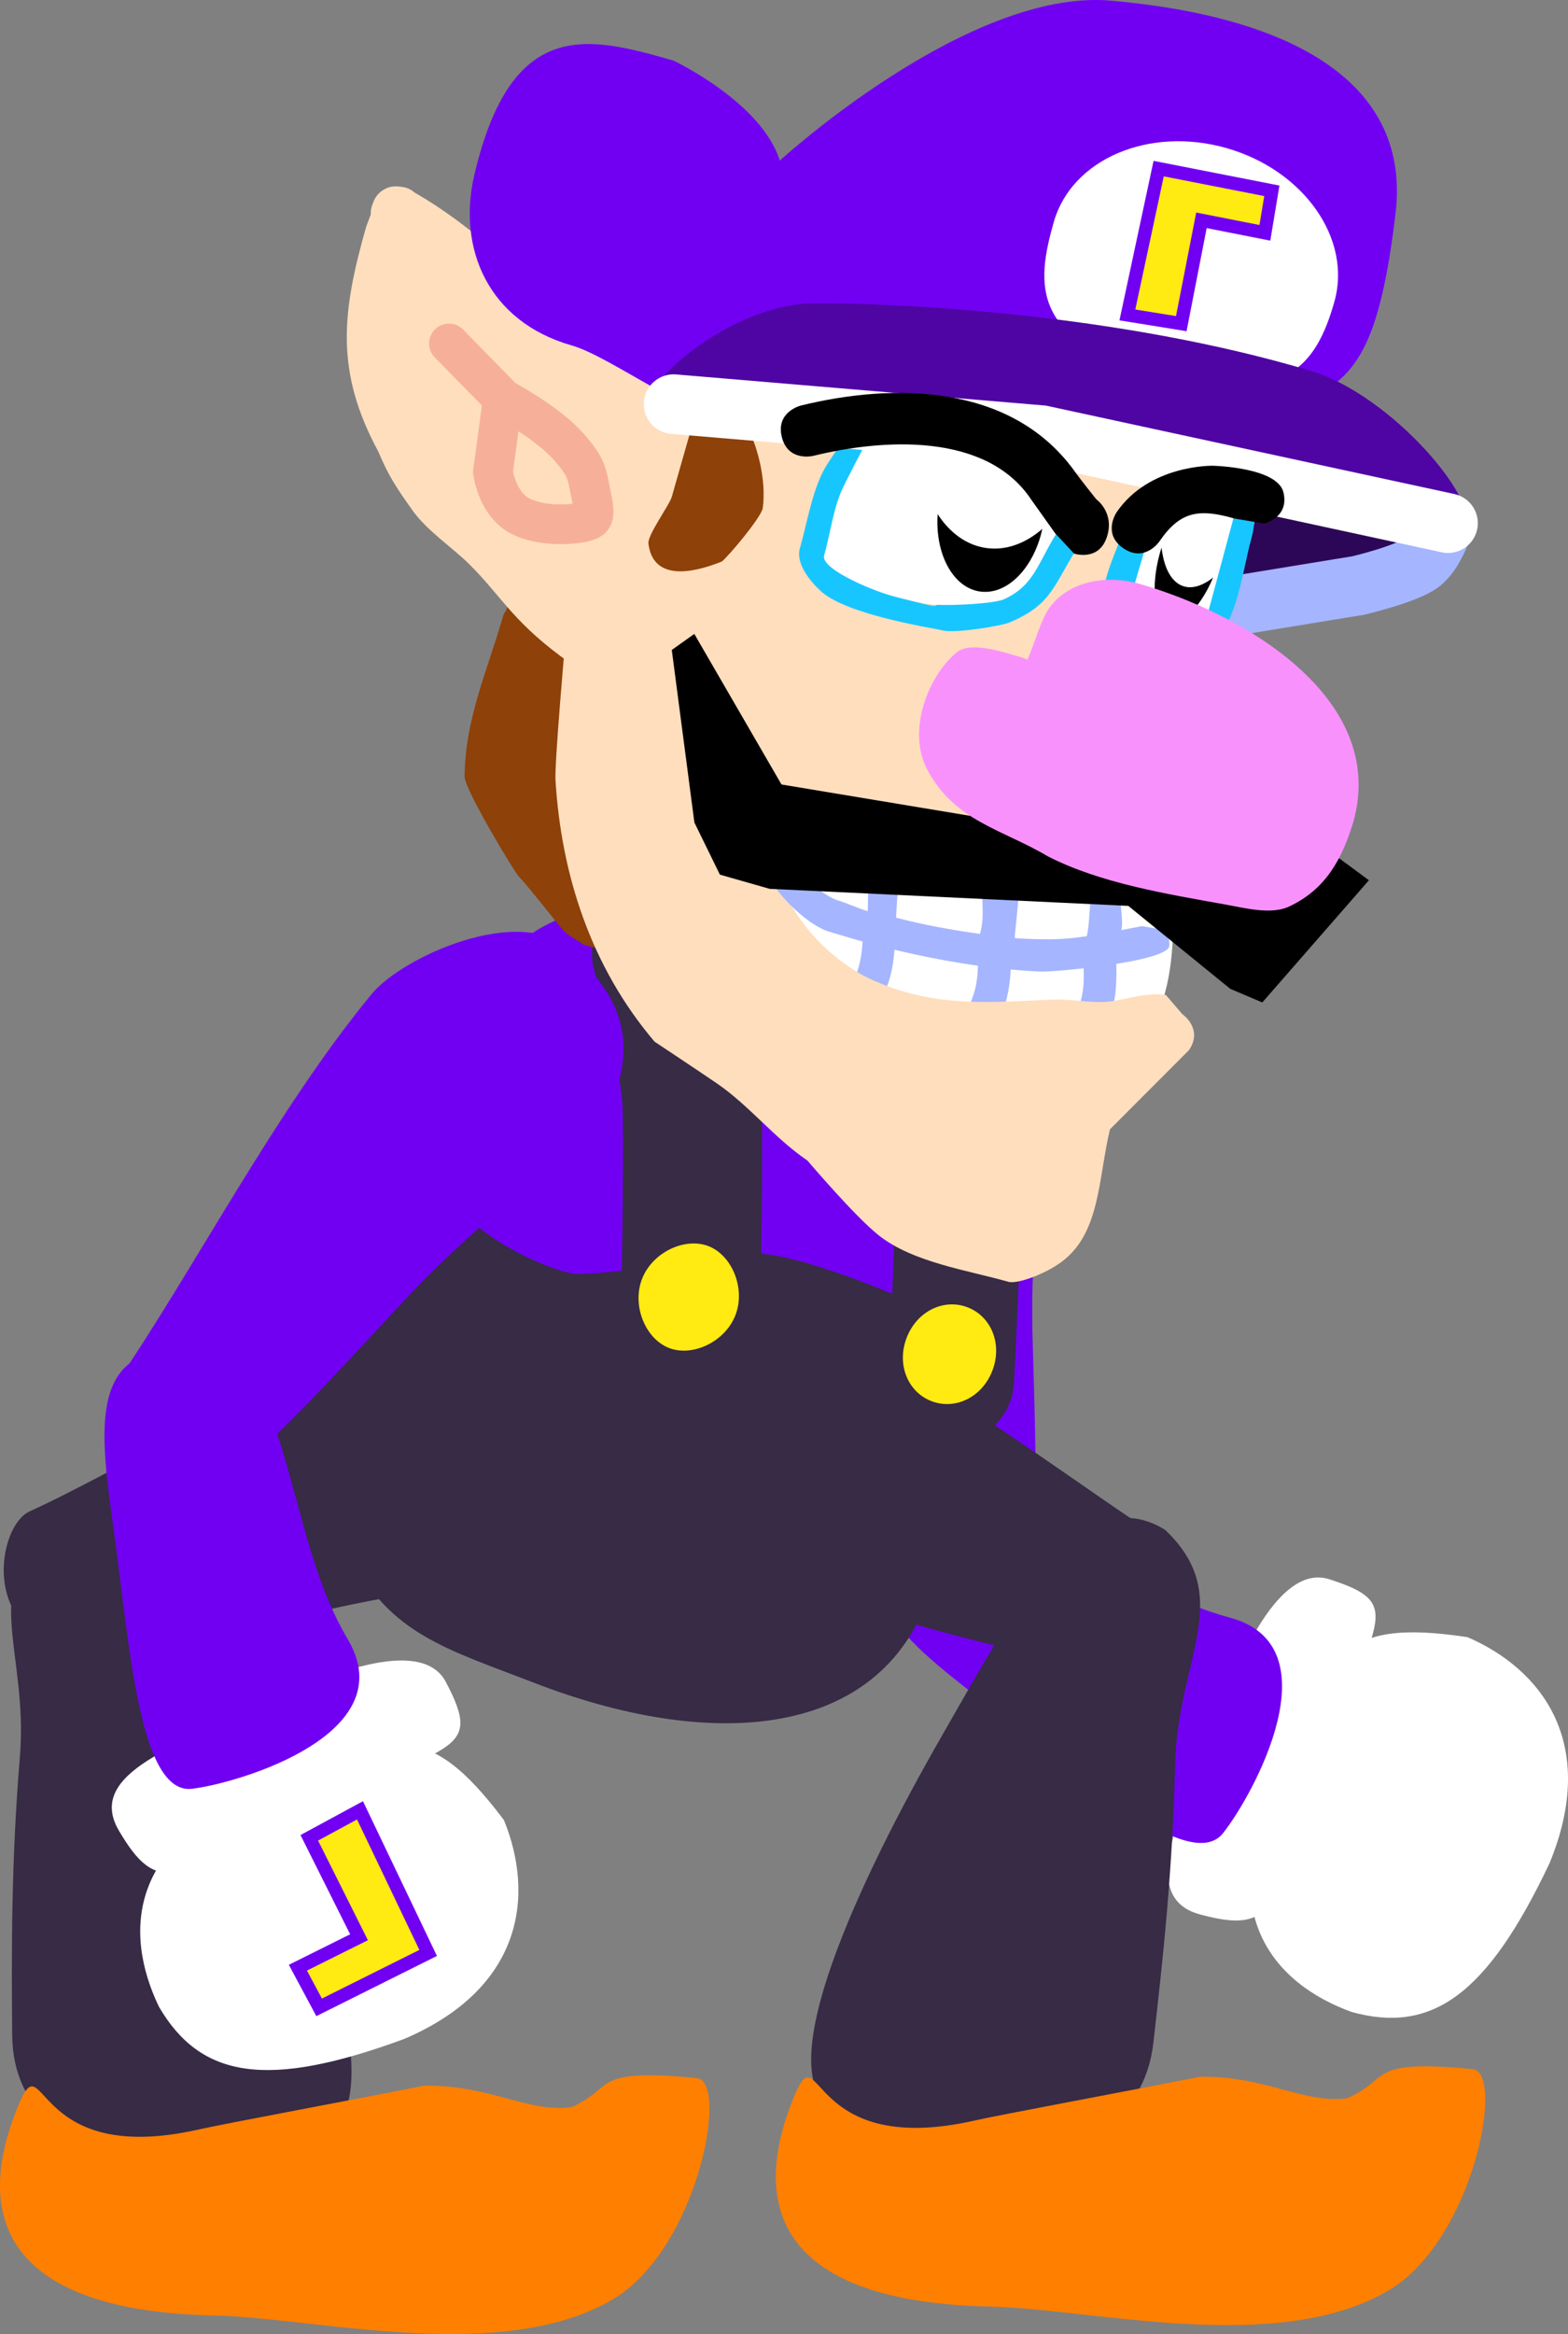 <svg version="1.1" xmlns="http://www.w3.org/2000/svg" xmlns:xlink="http://www.w3.org/1999/xlink" width="118.382" height="176.153" viewBox="0,0,118.382,176.153"><rect x="0" y="0" width="118.382" height="176.153" fill="#808080" stroke="none"/><g transform="translate(-193.617,-108.24)"><g data-paper-data="{&quot;isPaintingLayer&quot;:true}" fill-rule="nonzero" stroke-linejoin="miter" stroke-miterlimit="10" stroke-dasharray="" stroke-dashoffset="0" style="mix-blend-mode: normal"><g data-paper-data="{&quot;index&quot;:null}" stroke="none" stroke-width="0" stroke-linecap="butt"><path d="M272.257,187.226c1.16,2.491 -0.852,11.663 -0.702,20.992c0.073,4.571 0.794,19.419 -0.569,19.487c-3.049,0.152 -10.378,2.077 -10.558,1.073c-1.866,-10.428 -5.806,-23.081 -6.808,-34.477c-0.322,-3.667 3.25,-12.774 8.384,-12.897c5.134,-0.123 8.092,1.183 10.253,5.822z" fill="#7100f3"/><g><path d="M290.262,242.168c3.472,-8.893 4.385,-11.846 14.149,-10.368c5.53,2.385 9.942,7.938 6.199,17.05c-4.714,9.963 -8.883,12.895 -14.924,11.247c-5.882,-2.123 -10.698,-7.519 -5.424,-17.929z" data-paper-data="{&quot;origRot&quot;:0}" fill="#ffffff"/><path d="M285.272,238.462c2.227,-6.245 5.24,-12.149 8.722,-11.028c5.963,1.921 3.238,3.011 -0.622,14.74c-3.388,10.296 -3.647,12.035 -9.16,10.551c-4.927,-1.327 -1.168,-8.018 1.059,-14.263z" data-paper-data="{&quot;origRot&quot;:0}" fill="#ffffff"/><path d="M286.466,230.325c7.933,2.124 1.825,13.308 -0.503,16.26c-2.329,2.952 -9.868,-3.447 -16.316,-8.533c-6.448,-5.086 -13.103,-9.26 -7.46,-14.555c4.046,-3.796 8.741,-1.091 12.67,1.187c4.162,2.413 7.554,4.555 11.609,5.641z" fill="#7100f3"/></g></g><path d="M239.057,211.236c1.52,-4.905 11.513,-5.332 14.889,-3.864c10.491,4.562 22.186,13.888 28.474,17.688c1.69,1.021 2.255,5.641 -0.127,8.07c-2.382,2.429 -4.081,1.167 -6.774,0.771c-2.693,-0.396 -12.022,-2.65 -16.334,-4.168c-8.8,-3.098 -13.532,-3.567 -15.527,-5.457c0,0 -6.675,-6.348 -4.601,-13.038z" data-paper-data="{&quot;index&quot;:null}" fill="#372b45" stroke="none" stroke-width="0" stroke-linecap="butt"/><g stroke="none" stroke-width="0" stroke-linecap="butt"><path d="M280.694,262.408c-1.384,12.088 -19.377,7.759 -24.21,4.989c-4.833,-2.769 2.083,-17.396 8.132,-27.953c6.049,-10.557 10.717,-19.577 16.971,-15.74c5.351,5.103 0.932,9.684 0.747,17.732c-0.186,8.048 -0.932,14.794 -1.639,20.972z" fill="#372b45"/><path d="M304.801,264.405c2.472,0.239 0.039,12.896 -6.301,16.671c-8.396,5 -22.519,1.401 -30.129,1.245c-14.552,-0.299 -18.546,-6.399 -14.93,-15.527c2.248,-5.675 0.705,4.432 13.736,1.493c2.091,-0.472 10.961,-2.106 17.02,-3.306c4.975,-0.089 7.832,2.065 11.147,1.614c3.354,-1.475 1.395,-2.97 9.457,-2.19z" fill="#ff7f01"/></g><g><path d="M268.936,192.154c4.585,10.014 -1.008,25.781 -5.368,37.034c-4.019,10.373 -16.508,11.141 -29.655,6.047c-6.496,-2.517 -10.863,-3.643 -13.822,-9.532c-2.959,-5.889 0.787,-13.441 0.631,-16.719c-0.21,-4.436 -0.795,-9.788 1.74,-16.037c3.63,-7.698 9.871,-17.153 23.018,-12.059c0,0 20.041,3.806 23.457,11.266z" data-paper-data="{&quot;origPos&quot;:null,&quot;index&quot;:null}" fill="#372b45" stroke="none" stroke-width="0" stroke-linecap="butt"/><path d="M249.366,178.396c7.11,2.755 16.237,4.149 19.653,11.61c2.312,5.051 0.755,19.948 0.755,19.948c0,0 -15.265,-7.914 -20.43,-7.094c-2.316,0.367 -9.345,1.562 -12.24,1.53c-1.517,-0.017 -16.236,-5.095 -10.272,-16.741c3.63,-7.698 9.387,-14.347 22.534,-9.253z" data-paper-data="{&quot;origPos&quot;:null,&quot;index&quot;:null}" fill="#7100f3" stroke="none" stroke-width="0" stroke-linecap="butt"/><path d="M243.56,180.18c0,0 2.221,7.66 2.312,11.674c0.107,4.67 -0.103,14.661 -0.103,14.661" data-paper-data="{&quot;origPos&quot;:null}" fill="none" stroke="#372b45" stroke-width="10.5" stroke-linecap="round"/><path d="M249.141,207.498c-0.779,2.012 -3.23,3.169 -5.015,2.477c-1.785,-0.692 -2.816,-3.198 -2.037,-5.209c0.779,-2.012 3.23,-3.169 5.015,-2.477c1.785,0.692 2.816,3.198 2.037,5.209z" fill="#ffea12" stroke="none" stroke-width="0" stroke-linecap="butt"/><path d="M263.832,186.661c0,0 1.835,5.041 2.081,8.678c0.245,3.637 -0.49,17.05 -0.49,17.05" data-paper-data="{&quot;origPos&quot;:null,&quot;origRot&quot;:0}" fill="none" stroke="#372b45" stroke-width="9.5" stroke-linecap="round"/><path d="M268.536,211.699c-0.779,2.012 -2.818,2.978 -4.603,2.286c-1.785,-0.692 -2.64,-2.779 -1.861,-4.791c0.779,-2.012 2.818,-2.978 4.603,-2.286c1.785,0.692 2.64,2.779 1.861,4.791z" data-paper-data="{&quot;origPos&quot;:null}" fill="#ffea12" stroke="none" stroke-width="0" stroke-linecap="butt"/></g><path d="M234.437,226.158c-2.206,1.638 -6.96,1.538 -16.068,3.562c-4.462,0.992 -13.995,2.115 -16.715,2.186c-2.721,0.071 -4.558,1.121 -6.633,-1.575c-2.075,-2.696 -0.962,-7.215 0.838,-8.027c6.697,-3.021 19.423,-10.882 30.384,-14.158c3.527,-1.054 13.397,0.564 14.32,5.616c1.259,6.89 -6.127,12.395 -6.127,12.395z" data-paper-data="{&quot;index&quot;:null}" fill="#372b45" stroke="none" stroke-width="0" stroke-linecap="butt"/><path d="M194.537,261.815c-0.051,-6.218 -0.081,-13.005 0.585,-21.028c0.665,-8.023 -3.245,-13.045 2.615,-17.554c6.624,-3.155 10.314,6.308 15.214,17.444c4.9,11.136 10.233,26.412 5.135,28.655c-5.099,2.243 -23.448,4.648 -23.548,-7.518z" data-paper-data="{&quot;index&quot;:null}" fill="#372b45" stroke="none" stroke-width="0" stroke-linecap="butt"/><path d="M246.228,265.079c2.472,0.239 0.039,12.896 -6.301,16.671c-8.396,5 -22.519,1.401 -30.129,1.245c-14.552,-0.299 -18.546,-6.399 -14.93,-15.527c2.248,-5.675 0.705,4.432 13.736,1.493c2.091,-0.472 10.961,-2.106 17.02,-3.306c4.975,-0.089 7.832,2.065 11.147,1.614c3.354,-1.475 1.395,-2.97 9.457,-2.19z" fill="#ff7f01" stroke="none" stroke-width="0" stroke-linecap="butt"/><g stroke-linecap="butt"><path d="M239.927,191.271c-0.916,2.591 -8.776,7.729 -15.202,14.493c-3.149,3.314 -13.033,14.419 -14.053,13.512c-2.283,-2.027 -8.863,-5.785 -8.288,-6.628c5.971,-8.75 12.02,-20.541 19.285,-29.378c2.338,-2.843 11.266,-6.842 15.016,-3.335c3.751,3.508 4.948,6.512 3.242,11.337z" fill="#7100f3" stroke="none" stroke-width="0"/><g><path d="M231.663,245.607c2.277,5.576 1.538,12.629 -7.515,16.512c-10.343,3.811 -15.372,2.984 -18.53,-2.423c-2.712,-5.634 -2.371,-12.859 8.685,-16.597c8.707,-3.917 11.426,-5.385 17.36,2.508z" data-paper-data="{&quot;origRot&quot;:0}" fill="#ffffff" stroke="none" stroke-width="0"/><path d="M227.285,235.195c2.911,5.547 0.203,4.416 -10.766,10.086c-9.629,4.977 -11.032,6.037 -13.928,1.117c-2.588,-4.398 4.781,-6.541 10.745,-9.44c5.964,-2.898 12.249,-5.003 13.949,-1.764z" data-paper-data="{&quot;origRot&quot;:0}" fill="#ffffff" stroke="none" stroke-width="0"/><path d="M219.887,231.987c4.176,7.072 -8.017,10.778 -11.747,11.255c-3.73,0.477 -4.63,-9.371 -5.671,-17.518c-1.041,-8.146 -2.868,-15.786 4.868,-15.614c5.547,0.124 7.004,5.342 8.213,9.72c1.281,4.638 2.202,8.542 4.336,12.156z" fill="#7100f3" stroke="none" stroke-width="0"/><path d="M217.711,259.739l-1.603,-2.992l4.615,-2.298l-3.755,-7.505l3.828,-2.073l5.145,10.761z" data-paper-data="{&quot;index&quot;:null,&quot;origRot&quot;:0}" fill="#ffea12" stroke="#7100f3" stroke-width="1"/></g></g><path d="M231.807,154.358l0.13,-0.334c0.159,-0.16 0.317,-0.321 0.476,-0.481c5.774,-2.629 7.33,6.13 8.45,9.622c0.375,1.168 0.906,2.175 1.096,3.388c0.59,3.842 6.458,14.185 -1.462,13.593c-1.006,-0.075 -1.874,-0.346 -2.841,-0.622c-0.503,-0.356 -1.088,-0.631 -1.509,-1.069c-0.361,-0.376 -2.543,-3.214 -3.351,-4.046c-0.339,-0.35 -4.114,-6.61 -4.105,-7.565c0.052,-4.41 1.73,-7.979 2.903,-12.092c0.039,-0.135 0.103,-0.257 0.187,-0.361c0.008,-0.011 0.016,-0.022 0.025,-0.032z" data-paper-data="{&quot;index&quot;:null}" fill="#8e4108" stroke="none" stroke-width="0.5" stroke-linecap="butt"/><path d="M303.327,150.116c-1.432,3.026 -13.062,4.059 -21.312,1.706c-6.648,-1.896 -3.387,-7.081 -2.516,-10.132c0.87,-3.051 13.708,1.33 20.356,3.226c6.648,1.896 4.399,3.242 3.473,5.2z" data-paper-data="{&quot;index&quot;:null}" fill="#2d0757" stroke="none" stroke-width="0" stroke-linecap="butt"/><g><path d="M284.692,150.464c0,0 -1.301,6.08 -2.039,13.739c-0.813,8.435 -1.015,15.89 -1.015,15.89l-25.946,5.552l-6.791,-7.083l1.983,-32.446z" fill="#a10114" stroke="#a10114" stroke-width="0.5" stroke-linecap="round"/><path d="M248.487,172.358c0.317,-3.605 5.144,-6.125 10.78,-5.629c5.636,0.496 9.949,3.82 9.631,7.425c-0.317,3.605 -5.144,6.125 -10.78,5.629c-5.636,-0.496 -9.949,-3.82 -9.631,-7.425z" data-paper-data="{&quot;origRot&quot;:0}" fill="#f4c4f6" stroke="none" stroke-width="0" stroke-linecap="butt"/><path d="M274.665,187.588c-7.791,-0.557 -19.596,-2.115 -24.564,-9.472c-1.481,-2.192 -0.671,-5.783 -0.671,-5.783c0,0 4.529,4.242 15.926,6.476c7.031,1.379 16.81,-0.09 16.81,-0.09c0,0 -0.018,4.826 -1.734,6.859c-1.716,2.033 -5.02,2.063 -5.768,2.01z" fill="#ffffff" stroke="none" stroke-width="0.5" stroke-linecap="butt"/><path d="M257.994,184.259c-0.922,-0.844 -0.078,-1.766 -0.078,-1.766l-0.001,0.066c0.854,-1.638 0.83,-3.062 0.89,-4.895c0,0 -0.096,-0.768 1.153,-0.727c1.249,0.041 1.277,1.05 1.277,1.05c-0.072,2.181 -0.087,3.732 -1.097,5.717l-0.378,0.478c0,0 -0.844,0.922 -1.766,0.078z" fill="#a5b5ff" stroke="none" stroke-width="0.5" stroke-linecap="butt"/><path d="M274.75,187.361c-1.083,-0.624 -0.459,-1.707 -0.459,-1.707l0.288,-0.496c1.155,-1.759 0.824,-3.48 0.796,-5.525c0,0 0.063,-0.62 1.313,-0.637c1.25,-0.017 1.186,0.603 1.186,0.603c0.035,2.597 0.242,4.624 -1.19,6.907l-0.227,0.397c0,0 -0.624,1.083 -1.707,0.459z" fill="#a5b5ff" stroke="none" stroke-width="0.5" stroke-linecap="butt"/><path d="M266.751,186.064c-0.922,-0.844 -0.078,-1.766 -0.078,-1.766l-0.001,0.066c0.854,-1.638 0.761,-2.822 0.821,-4.655c0,0 0.11,-0.883 1.359,-0.842c1.249,0.041 1.139,0.924 1.139,0.924c-0.072,2.181 -0.087,3.732 -1.097,5.717l-0.378,0.478c0,0 -0.844,0.922 -1.766,0.078z" fill="#a5b5ff" stroke="none" stroke-width="0.5" stroke-linecap="butt"/><path d="M277.417,193.472c-0.908,3.804 -0.718,7.884 -3.72,10.053c-1.293,0.935 -3.391,1.674 -3.994,1.442c-3.09,-0.868 -7.164,-1.461 -9.724,-3.479c-1.846,-1.456 -5.386,-5.652 -5.414,-5.671c-0.029,-0.018 -0.044,-0.028 -0.044,-0.028c-2.457,-1.68 -4.328,-4.095 -6.753,-5.763c-1.128,-0.776 -4.734,-3.171 -4.734,-3.171c-4.746,-5.579 -7.052,-12.529 -7.48,-19.782c-0.11,-2.515 2.416,-29.238 3.652,-40.165c1.348,0.826 13.71,-0.98 16.843,0.262c-0.296,0.904 -3.81,43.452 -3.908,44.329c-0.508,4.571 3.85,9.277 7.662,10.84c4.574,1.946 8.509,1.549 13.29,1.339c1.39,-0.061 3,0.315 4.333,0.143c1.389,-0.179 2.57,-0.679 4.206,-0.494l1.251,1.453c0,0 1.607,1.112 0.495,2.72z" data-paper-data="{&quot;index&quot;:null}" fill="#ffdebd" stroke="none" stroke-width="0.5" stroke-linecap="butt"/></g><g stroke="none" stroke-width="0.5" stroke-linecap="butt"><path d="M279.458,174.011l1.918,5.015c0,0 -6.272,3.148 -14.845,1.562c-11.414,-2.112 -13.742,-5.431 -13.742,-5.431l-1.405,-4.726z" data-paper-data="{&quot;index&quot;:null}" fill="#ffffff"/><path d="M278.307,175.616c-0.233,0.816 0.16,1.988 -0.032,2.823c0.522,-0.102 1.041,-0.206 1.555,-0.302l0.96,0.162c0,0 1.217,0.108 1.109,1.325c-0.108,1.217 -8.693,1.975 -9.625,1.945c-7.905,-0.325 -15.389,-2.827 -16.048,-3.015c-2.197,-0.627 -5.678,-4.672 -4.715,-5.423c0.802,-0.626 3.868,2.641 5.385,3.073c0.651,0.186 1.579,0.623 2.234,0.806c0.036,-1.341 0.032,-2.847 0.168,-3.932l2.189,0.624c-0.011,1.254 -0.16,2.383 -0.217,3.798c2.179,0.568 4.151,0.914 6.335,1.227c0.445,-1.559 -0.039,-2.599 0.327,-4.794c0,0 0.759,-1.141 1.933,-0.806c1.175,0.335 0.442,4.424 0.363,5.916c0.71,0.052 1.418,0.081 2.124,0.082c1.096,0.036 2.206,-0.064 3.316,-0.226c0.27,-1.215 0.142,-2.538 0.481,-3.726z" data-paper-data="{&quot;index&quot;:null}" fill="#a5b5ff"/></g><path d="M235.88,157.717c-3.662,-2.736 -4.506,-4.602 -6.878,-6.938c-1.263,-1.244 -3.155,-2.487 -4.249,-4.03c-1.154,-1.627 -1.803,-2.575 -2.569,-4.417c-3.287,-6.082 -2.762,-10.525 -0.908,-17.025l0.334,-0.877c-0.016,-0.264 0.032,-0.561 0.177,-0.888c0.122,-0.346 0.35,-0.728 0.779,-0.971c0.413,-0.269 0.858,-0.296 1.221,-0.245c0.511,0.031 0.875,0.211 1.133,0.449c4.495,2.569 7.627,5.939 11.641,9.139c1.616,1.288 3.893,1.751 5.784,2.649c0.895,0.425 3.637,1.518 3.637,1.518c4.279,1.22 7.71,-0.599 12.104,-0.992c3.427,-0.306 6.548,0.652 9.91,1.031c5.753,0.651 11.713,3.144 17.278,4.731c0,0 2.006,1.264 2.172,1.734c1.695,2.758 0.994,4.982 0.115,8.065c-1.267,4.442 -3.001,9.007 -3.624,13.586c-0.318,2.17 -0.454,4.245 -1.048,6.359c-0.019,0.453 -0.216,0.804 -0.447,1.064c-0.23,0.323 -0.587,0.631 -1.134,0.716c-3.181,1.19 -5.248,-0.012 -8.456,0.138c-1.416,0.066 -2.797,0.61 -4.299,0.417c-2.424,-0.312 -4.812,-1.33 -7.247,-1.508c-2.295,-0.26 -4.722,-0.939 -6.971,-1.812c0.074,-0.424 -0.36,-0.548 -0.36,-0.548c-3.451,-0.984 -11.185,-6.18 -18.095,-11.343z" data-paper-data="{&quot;index&quot;:null}" fill="#ffdebd" stroke="none" stroke-width="0.5" stroke-linecap="butt"/><path d="M302.661,147.644c0,0 -0.665,2.279 -1.792,3.11c-1.128,0.831 -4.703,1.676 -4.703,1.676l-10.761,1.759" data-paper-data="{&quot;index&quot;:null}" fill="none" stroke="#a5b5ff" stroke-width="4.5" stroke-linecap="round"/><path d="M259.017,142.216c-0.533,1.015 -1.25,1.874 -1.757,2.947c-0.681,1.442 -0.929,3.438 -1.373,4.996c-0.273,0.957 3.308,2.503 5.071,3.006c0.473,0.135 3.291,0.975 3.283,0.765c0.855,-0.284 2.11,0.026 2.88,-0.339c2.392,-1.135 4.783,-2.995 6.549,-5.616c0.221,-0.328 0.819,-1.074 0.433,-1.107c-0.206,-0.018 -0.23,0.481 -0.435,0.455c-0.562,-0.07 -1.483,-1.265 -1.996,-1.569c-0.672,-0.399 -1.916,-0.721 -2.682,-1.09c-1.698,-0.817 -4.001,-1.088 -5.826,-1.608c-1.409,-0.402 -2.775,-0.472 -4.148,-0.838zM258.857,139.747c0.363,0.104 0.545,0.311 0.632,0.526c1.367,0.375 2.804,0.454 4.224,0.859c3.034,0.865 7.254,1.532 9.779,3.517c1.586,1.247 3.155,2.412 1.788,4.442c-2.116,3.14 -2.054,4.696 -5.422,6.117c-0.686,0.29 -4.122,0.834 -5.031,0.619c-0.909,-0.214 -7.307,-1.177 -9.253,-2.986c-0.813,-0.756 -1.893,-2.077 -1.567,-3.217c0.514,-1.802 0.847,-3.879 1.643,-5.577c0.606,-1.292 1.589,-2.192 1.993,-3.607c0,0 0.274,-0.961 1.214,-0.693z" data-paper-data="{&quot;index&quot;:null}" fill="#18c6ff" stroke="none" stroke-width="0.5" stroke-linecap="butt"/><path d="M269.4,142.567c1.993,1.151 1.609,1.094 2.598,2.182c0.989,1.087 1.942,2.893 1.721,3.221c-1.766,2.621 -1.859,4.342 -4.252,5.477c-0.77,0.365 -4.072,0.512 -5.204,0.433c-1.132,-0.079 -2.865,-0.544 -3.338,-0.678c-1.764,-0.503 -5.36,-2.077 -5.087,-3.035c0.444,-1.558 0.696,-3.582 1.377,-5.025c0.507,-1.073 1.542,-3.022 2.075,-4.037c1.457,0.07 2.577,-0.339 4.431,-0.103c1.855,0.236 3.685,0.414 5.677,1.564z" data-paper-data="{&quot;noHover&quot;:false,&quot;origItem&quot;:[&quot;Path&quot;,{&quot;applyMatrix&quot;:true,&quot;segments&quot;:[[[469.86056,340.47788],[2.90705,-0.05065],[-0.47996,2.2968]],[[468.0571,347.26415],[0.39535,-2.39679],[-0.53123,3.22051]],[[468.15973,357.86707],[0,-3.31566],[0,2.03658]],[[479.8264,360.93518],[-3.75277,0],[1.00657,0]],[[486.717,360.5969],[0.13271,0.41035],[1.52326,-1.03856]],[[492.19394,358.31293],[-1.31054,1.15106],[4.07119,-3.57579]],[[501.92903,343.58421],[-2.00456,6.15021],[0.25074,-0.76931]],[[502.15973,341.16292],[0.77893,-0.15165],[-0.41434,0.08067]],[[501.56,342.30239],[0.41704,-0.06448],[-1.14489,0.17701]],[[496.75028,340.33482],[1.18068,0.3117],[-1.54698,-0.4084]],[[490.86061,339.69435],[1.71512,0.2959],[-3.79987,-0.65558]],[[478.49306,339.79931],[3.88259,0],[-2.99782,0]]],&quot;closed&quot;:true}],&quot;index&quot;:null}" fill="#ffffff" stroke="none" stroke-width="0.5" stroke-linecap="butt"/><path d="M280.32,148.828c-0.35,1.228 -0.7,2.455 -1.051,3.683c-0.027,0.094 -0.406,1.409 -0.402,1.41c0.156,0.049 0.022,-0.452 0.185,-0.454c0.472,-0.006 2.125,1.113 3.104,1.392c0.191,0.054 2.347,0.678 2.35,0.67c0.049,-0.156 -0.452,-0.022 -0.454,-0.185c-0.015,-1.292 1.363,-4.486 2.005,-6.476c-0.652,0.226 -1.616,-0.81 -2.405,-1.035c-0.744,-0.212 -1.909,0.293 -2.725,0.788l-0.604,0.336c0,0 -0.002,-0.049 -0.004,-0.129zM279.978,146.913c2.192,-1.158 5.11,-1.867 7.414,-1.111c1.044,0.342 1.066,1.812 0.691,3.125c-0.73,2.561 -1.168,7.766 -4.113,8.482c-0.519,0.126 -1.821,-0.519 -2.35,-0.67c-1.843,-0.526 -4.132,-1.292 -4.633,-3.354c-0.297,-1.223 1.17,-4.103 1.519,-5.326c0,0 0.231,-0.81 1.016,-0.712z" data-paper-data="{&quot;index&quot;:null}" fill="#18c6ff" stroke="none" stroke-width="0.5" stroke-linecap="butt"/><path d="M284.227,145.817c0.789,0.225 2.626,1.119 2.626,1.119c0,0 -2.279,8.483 -2.328,8.639c-0.002,0.008 -2.185,-0.612 -2.376,-0.667c-0.98,-0.279 -3.167,-0.91 -3.323,-0.959c-0.004,-0.001 0.369,-1.327 0.396,-1.421c0.35,-1.228 1.066,-3.605 1.066,-3.605c0,0 3.195,-3.318 3.938,-3.106z" data-paper-data="{&quot;noHover&quot;:false,&quot;origItem&quot;:[&quot;Path&quot;,{&quot;applyMatrix&quot;:true,&quot;segments&quot;:[[[515.49306,341.5323],[0.04917,0.15701],[0,2.61264]],[[515.49306,349.37022],[0,-2.61264],[0,0.20016]],[[515.49306,352.37022],[-0.00844,-0.0002],[0.33438,0.00784]],[[515.60246,351.37279],[-0.32053,0.09557],[0.92664,-0.27628]],[[522.49306,352.37022],[-2.08504,0],[0.4057,0]],[[527.49306,352.37022],[-0.00039,0.0167],[0.00784,-0.33438]],[[526.49563,352.26082],[0.09557,0.32053],[-0.75555,-2.53413]],[[526.80695,338.39],[-0.14773,4.27747],[-1.15693,0.81042]],[[521.49306,337.70356],[1.67827,0],[-1.5826,0]],[[516.57394,340.78444],[1.32792,-1.43284],[0,0]],[515.57394,341.78444]],&quot;closed&quot;:true}],&quot;index&quot;:null}" fill="#ffffff" stroke="none" stroke-width="0.5" stroke-linecap="butt"/><path d="M227.51,134.162l4.103,4.188c0,0 3.237,1.734 4.831,3.49c1.594,1.757 1.456,2.171 1.819,3.838c0.363,1.667 0.136,1.767 -0.557,1.953c-0.693,0.186 -3.207,0.435 -4.893,-0.49c-1.686,-0.925 -1.978,-3.28 -1.978,-3.28l0.737,-5.463" data-paper-data="{&quot;index&quot;:null}" fill="none" stroke="#f6b09a" stroke-width="3" stroke-linecap="round"/><path d="M298.979,124.348c-1.62,13.564 -4.337,13.587 -12.491,15.751c-11.88,3.154 -24.814,-1.859 -37,-0.255c-3.2,0.421 -9.604,-4.647 -12.707,-5.532c-6.348,-1.811 -8.636,-7.369 -7.357,-12.848c2.821,-12.085 8.704,-10.457 15.052,-8.646c0,0 6.656,3.151 8.012,7.545c0,0 14.229,-13.041 25.031,-12.072c13.905,1.247 22.623,6.315 21.46,16.056z" data-paper-data="{&quot;index&quot;:null}" fill="#7100f3" stroke="none" stroke-width="0" stroke-linecap="butt"/><path d="M294.356,131.031c-1.354,4.745 -3.642,7.953 -13.04,5.572c-9.921,-2.514 -9.491,-6.867 -8.138,-11.613c1.354,-4.745 7.192,-7.24 13.04,-5.572c5.848,1.668 9.491,6.867 8.138,11.613z" data-paper-data="{&quot;index&quot;:null}" fill="#ffffff" stroke="none" stroke-width="0" stroke-linecap="butt"/><path d="M289.64,122.642l-0.527,3.17l-4.789,-0.944l-1.522,7.798l-4.069,-0.658l2.362,-11.043z" data-paper-data="{&quot;index&quot;:null,&quot;origRot&quot;:0}" fill="#ffea12" stroke="#7100f3" stroke-width="1" stroke-linecap="butt"/><path d="M296.969,174.676l-8.051,9.222l-2.417,-1.028l-7.7,-6.261l-27.074,-1.286l-3.759,-1.072l-1.926,-3.937l-1.706,-13.021l1.7,-1.209l6.583,11.363l14.231,2.365l11.858,-0.005l8.639,6.529l7.382,-3.315z" data-paper-data="{&quot;index&quot;:null}" fill="#000000" stroke="#ff0000" stroke-width="0" stroke-linecap="round"/><path d="M247.992,137.376c0.872,0.249 1.831,2.216 1.794,2.566c1.042,1.877 1.692,4.492 1.423,6.626c-0.086,0.684 -2.611,3.682 -3.099,4.053c-2.287,0.922 -5.193,1.453 -5.537,-1.356c-0.08,-0.654 1.581,-2.889 1.764,-3.532c0.626,-2.193 1.251,-4.386 1.877,-6.579c0,0 0.086,-0.302 0.324,-0.556l-0.056,-0.383c0,0 0.335,-1.175 1.51,-0.84z" data-paper-data="{&quot;index&quot;:null}" fill="#8e4108" stroke="none" stroke-width="0.5" stroke-linecap="butt"/><path d="M292.637,136.249c5.959,1.789 13.117,9.956 11.674,12.417c-0.39,0.666 -35.662,-7.695 -46.094,-9.584c-5.07,-0.918 -15.776,-0.608 -15.385,-1.274c1.442,-2.461 7.086,-6.635 12.199,-6.675c6.178,-0.048 23.028,0.739 37.606,5.116z" data-paper-data="{&quot;index&quot;:null}" fill="#4f05a3" stroke="none" stroke-width="0" stroke-linecap="butt"/><path d="M244.472,138.742l27.773,2.339l30.695,6.643" data-paper-data="{&quot;index&quot;:null}" fill="none" stroke="#ffffff" stroke-width="4.5" stroke-linecap="round"/><path d="M277.179,148.785c-0.617,1.855 -2.472,1.237 -2.472,1.237l-1.423,-1.527c-0.604,-0.85 -1.209,-1.7 -1.813,-2.55c-3.381,-5.09 -11.197,-4.594 -16.465,-3.298c0,0 -1.898,0.467 -2.365,-1.431c-0.467,-1.898 1.431,-2.365 1.431,-2.365c7.036,-1.732 15.812,-1.639 20.585,4.828c0.604,0.85 1.736,2.251 1.736,2.251c0,0 1.405,1 0.787,2.855z" data-paper-data="{&quot;index&quot;:null}" fill="#000000" stroke="none" stroke-width="0.5" stroke-linecap="butt"/><path d="M290.517,145.403c0.451,1.902 -1.451,2.353 -1.451,2.353l-2.24,-0.38c-2.648,-0.755 -4.09,-0.593 -5.68,1.733c0,0 -1.103,1.614 -2.717,0.511c-1.614,-1.103 -0.511,-2.717 -0.511,-2.717c2.478,-3.625 7.283,-3.512 7.283,-3.512c0,0 4.865,0.111 5.316,2.013z" data-paper-data="{&quot;index&quot;:null}" fill="#000000" stroke="none" stroke-width="0.5" stroke-linecap="butt"/><path d="M281.654,155.05c-1.01,-0.587 -1.139,-2.975 -0.343,-5.484c0.159,1.346 0.607,2.353 1.34,2.779c0.733,0.426 1.634,0.205 2.554,-0.514c-1.008,2.385 -2.542,3.806 -3.551,3.219z" fill="#000000" stroke="none" stroke-width="0" stroke-linecap="butt"/><path d="M271.182,158.035c0.588,-1.289 0.99,-2.998 1.686,-3.947c1.537,-2.098 4.459,-2.445 6.755,-1.79c7.704,2.197 18.854,8.562 16.155,18.025c-0.853,2.773 -2.078,5.051 -4.852,6.343c-1.359,0.633 -3.387,0.093 -4.792,-0.16c-4.376,-0.788 -9.448,-1.599 -13.431,-3.649c-3.415,-2.034 -7.103,-2.656 -9.133,-6.641c-1.427,-2.801 0.053,-6.915 2.288,-8.748c1.08,-0.886 3.73,0.06 4.935,0.403c0,0 0.167,0.048 0.39,0.164z" fill="#f991fd" stroke="none" stroke-width="0.5" stroke-linecap="butt"/><path d="M267.613,152.885c-2.049,-0.289 -3.409,-2.84 -3.205,-5.842c0.917,1.409 2.182,2.347 3.669,2.557c1.487,0.21 2.962,-0.342 4.234,-1.442c-0.635,2.941 -2.648,5.015 -4.697,4.726z" fill="#000000" stroke="none" stroke-width="0" stroke-linecap="butt"/></g></g></svg>